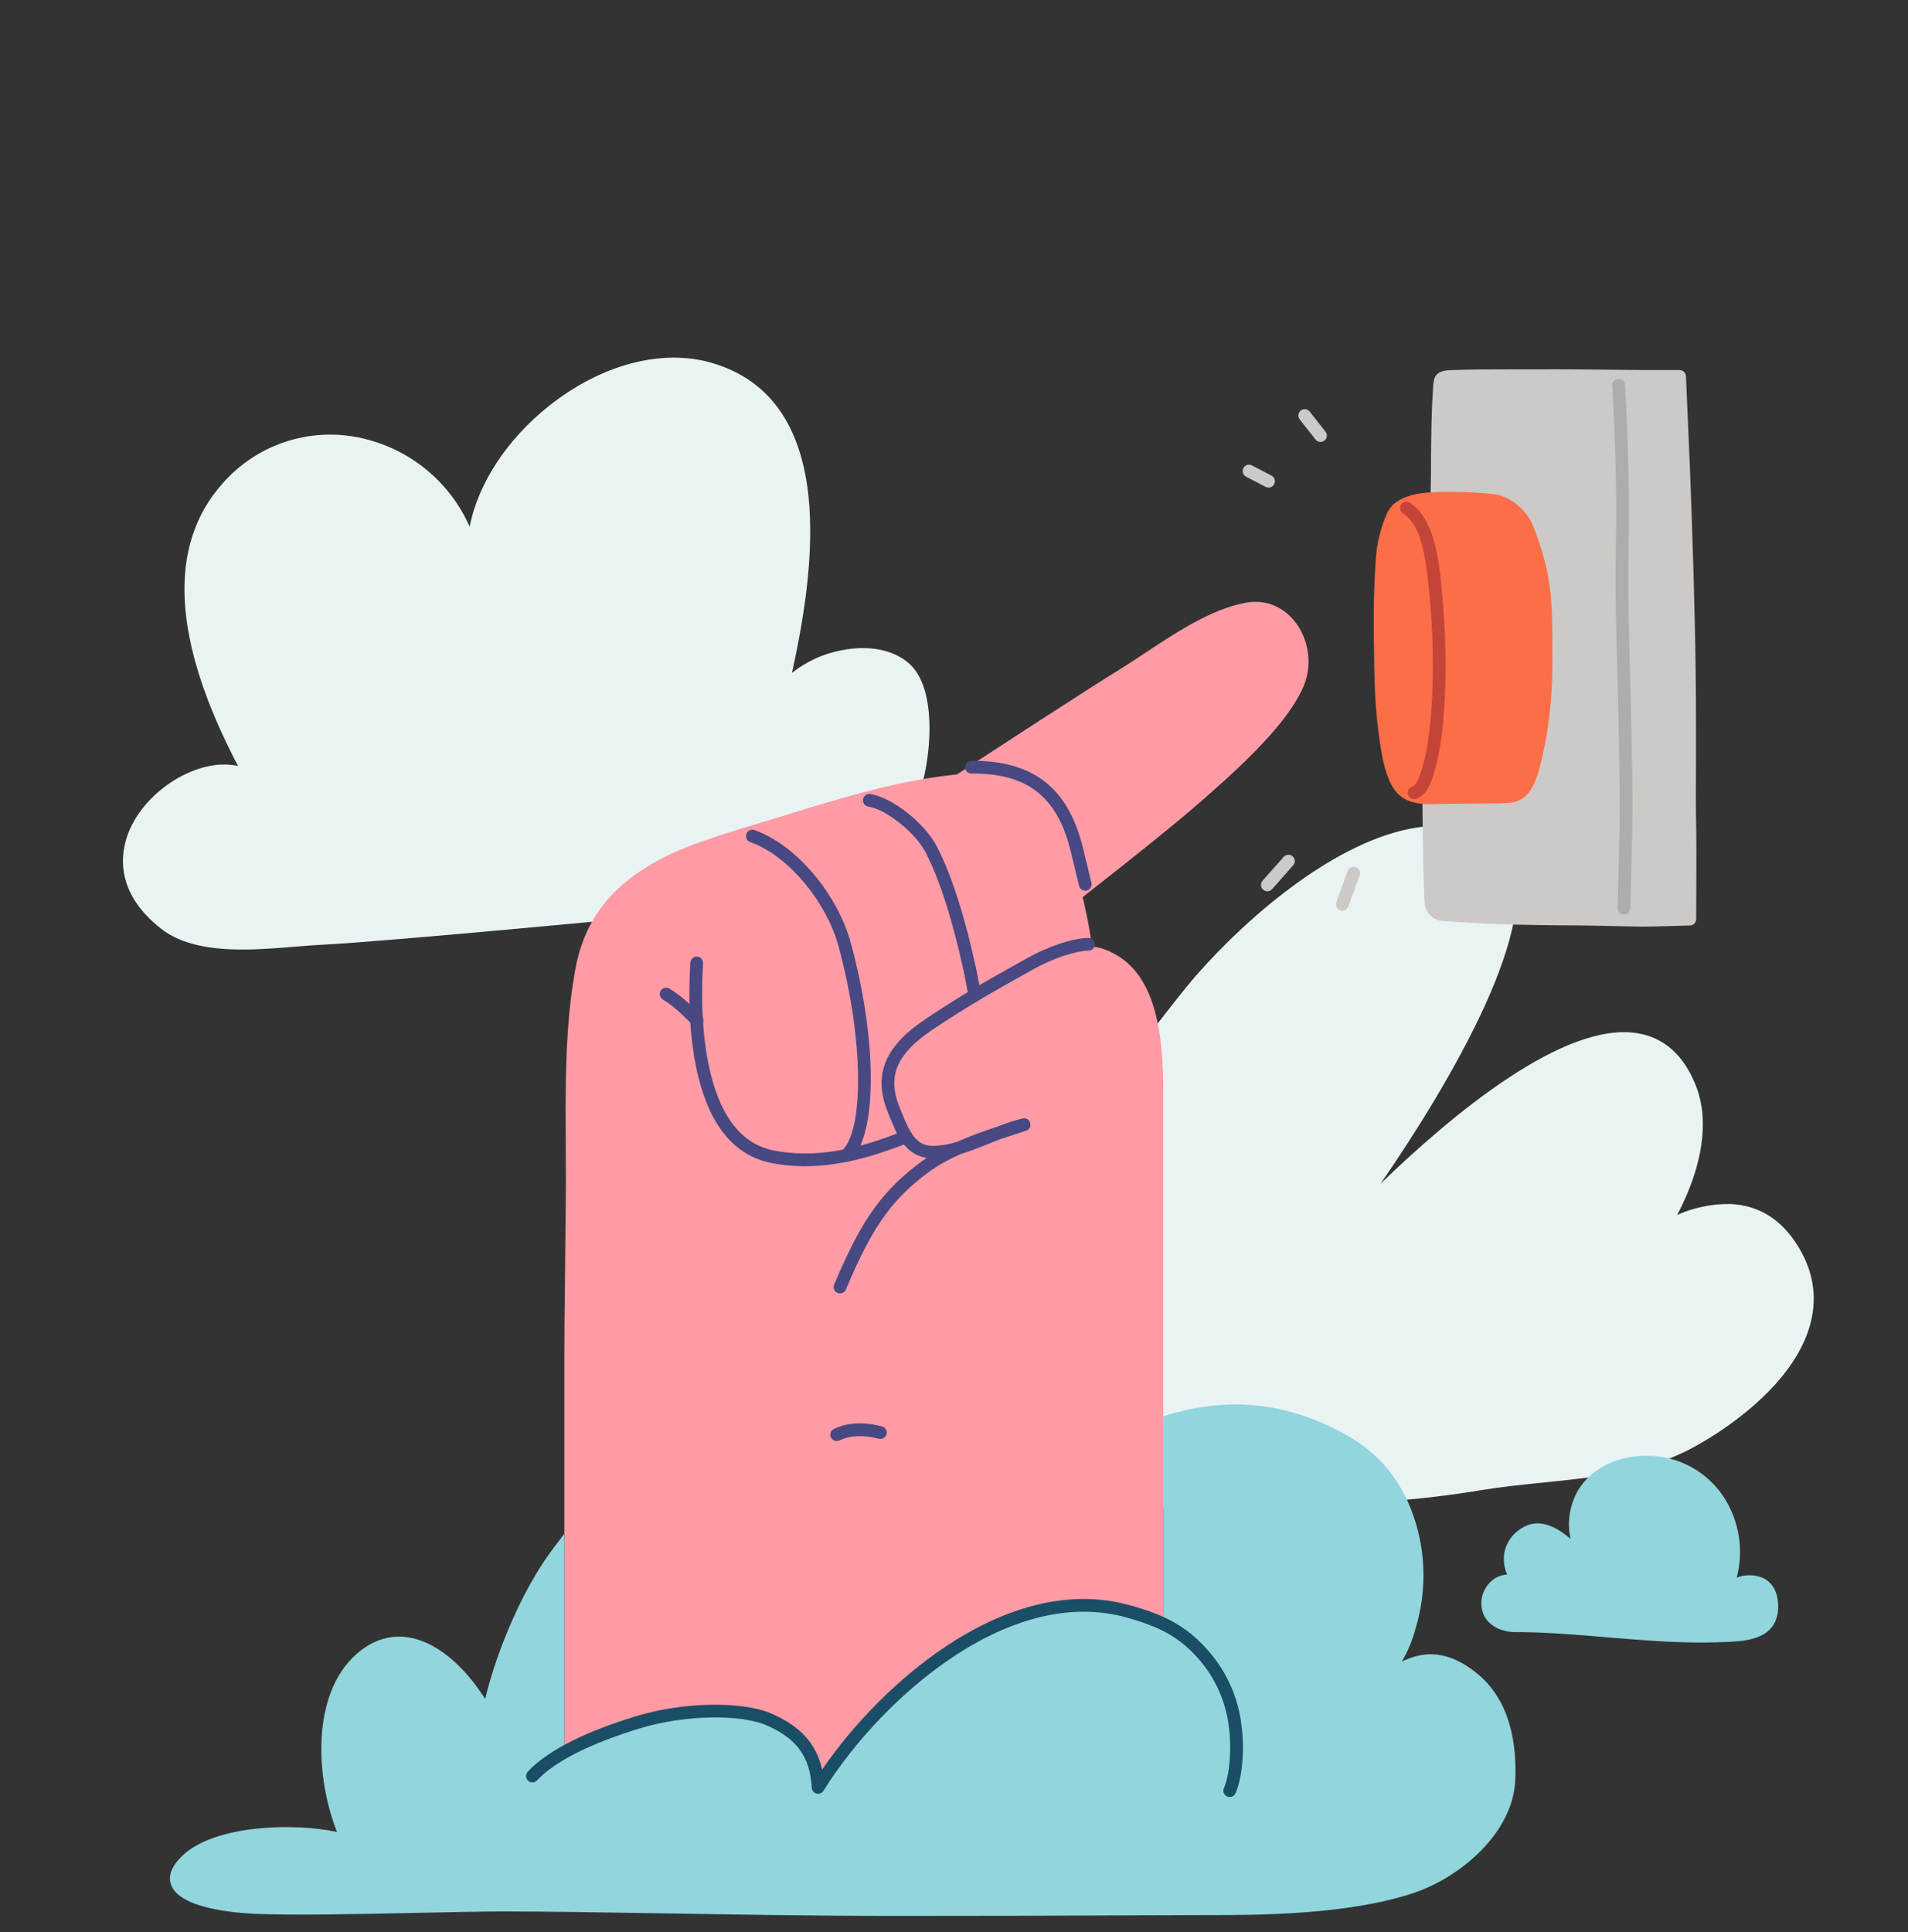 <svg viewBox="0 0 600 607.5" fill="none" xmlns="http://www.w3.org/2000/svg" xmlns:xlink="http://www.w3.org/1999/xlink" overflow="visible" width="600px" height="607.5px"><rect x="0" y="0" width="600" height="607.5" fill="#333333" stroke="none"/><g id="Master/Spot Illustrations/Point"><g id="Background" style="mix-blend-mode:soft-light" transform="scale(1 1)"><g id="Background/Clouds"><path id="Path" d="M289.1 249.49C292.57 239.61 295.26 216.68 285.74 208.49C280.79 204.2 273.01 202.75 264.42 204.49C258.802 205.581 253.53 208.009 249.05 211.57C255.74 180.99 264.55 126 223.85 114.1C208.21 109.53 189.08 114.57 172.68 127.59C159.32 138.2 150.34 152.09 147.68 165.59C141.707 152.047 129.886 141.967 115.57 138.21C98.993 133.721 81.307 139.073 70 152C52.51 171.57 54.16 201.41 74.86 240.84C74.057 240.655 73.241 240.528 72.42 240.46C60.28 239.34 45.32 249.29 40.42 261.74C37.91 268.1 35.9 280.48 50.71 292.04C57.3 297.19 66.71 298.54 76.32 298.54C82.04 298.54 87.82 298.06 93.12 297.62C96.01 297.39 98.75 297.16 101.19 297.04C122.39 295.99 207.4 287.84 220.11 286.56C234.42 285.13 278.13 280.71 289.1 249.49Z" fill="#EAF3F3"/><path id="Path_2" d="M566.65 394C561.38 384.13 553.78 378.93 544.05 378.55C538.312 378.481 532.628 379.658 527.39 382C528.39 380.19 529.24 378.35 530.06 376.5C534.2 367.1 538.11 353.32 533.19 341.09C529.42 331.7 523.27 326.24 514.93 324.86C491.93 321.05 456.74 350.29 434.15 372.16C455.91 340.58 486.15 289.52 474.39 268.62C469.91 260.62 460.02 257.83 444.99 260.28C420.78 264.23 393.53 286.87 376.11 306.74C367.41 316.66 336.44 358.2 324.9 373.74C324.382 369.63 322.998 365.676 320.84 362.14C316.71 355.14 310.71 350.58 304.84 349.85C289.33 347.95 275.09 357.85 263.67 378.52C255.47 393.35 250.82 418.88 253.19 427.86C264.07 469.09 318.02 473.86 359.85 473.86C366.65 473.86 373.14 473.73 379.06 473.62C384.11 473.52 388.89 473.43 393.06 473.43C414.56 473.43 440.06 472.84 465.92 468.5C472.05 467.5 478.39 466.83 485.09 466.15C501.38 464.5 518.22 462.79 532.22 455.22C538 452.1 552.52 443.42 562 430.7C571.24 418.29 572.85 405.6 566.65 394Z" fill="#EAF3F3"/></g></g><g id="Master/Hands/Point" transform="scale(1 1)"><g id="Master/Hands/Point"><g id="base"><path id="Path" d="M300.081 246.837C299.231 245.931 299.405 244.477 300.445 243.796C300.549 243.728 300.549 243.728 301.042 243.406C301.528 243.088 302.092 242.719 302.728 242.304C304.544 241.117 306.57 239.794 308.754 238.37C314.995 234.3 321.253 230.231 327.118 226.432L327.546 226.155C338.933 218.783 347.368 213.386 351.643 210.766C353.269 209.767 354.994 208.66 357.207 207.206C358.128 206.6 362.028 204.019 363.053 203.346C371.93 197.515 377.761 194.173 383.868 191.803C386.589 190.746 389.205 189.976 391.745 189.504C405.997 186.856 415.385 203.021 409.9 215.845C408.51 219.101 406.329 222.592 403.431 226.324C400.263 230.405 396.307 234.691 391.583 239.286C387.742 243.022 385.129 245.386 378.465 251.279C374.652 254.647 369.063 259.291 362.12 264.893C361.666 265.26 361.207 265.63 360.743 266.003C355.685 270.072 350.268 274.367 344.85 278.619C342.954 280.107 341.194 281.483 339.614 282.714C339.061 283.146 338.569 283.528 338.146 283.857C337.892 284.054 337.716 284.19 337.625 284.261C336.809 284.893 335.646 284.801 334.941 284.047L300.081 246.837Z" fill="#ff9ba5"/><path id="Path" d="M343.218 296.377C342.427 290.546 341.178 284.696 339.185 276.833C338.824 275.41 338.752 275.13 337.846 271.629C332.161 249.619 322.048 241.324 301.347 243.44C285.554 245.053 271.867 248.538 245.815 256.65C243.78 257.284 242.01 257.822 238.505 258.874C237.856 259.069 237.856 259.069 237.205 259.265C218.893 264.768 210.353 268.001 201.759 273.612C190.334 281.069 183.305 291.125 180.84 305.144C178.733 317.039 177.95 329.341 177.871 346.087C177.854 349.769 177.864 352.721 177.903 359.314C177.939 365.267 177.949 367.888 177.94 371.164C177.936 375.638 177.879 381.717 177.7 398.392L177.696 398.816C177.523 414.953 177.46 421.832 177.46 426.44V597.74C177.46 598.844 178.355 599.74 179.46 599.74H363.81C364.915 599.74 365.81 598.844 365.81 597.74V349.29C365.81 348.719 365.811 348.293 365.814 347.143C365.836 338.7 365.722 334.278 365.159 328.928C363.637 314.444 359.162 304.404 350.067 299.712C348.03 298.566 345.741 297.84 343.375 297.589C343.325 297.187 343.273 296.783 343.218 296.377Z" fill="#ff9ba5"/><path id="Path" d="M208.446 314.252C210.579 315.54 212.376 316.982 214.614 319.115C215.073 319.551 215.548 320.014 216.163 320.621C216.354 320.809 217.465 321.908 217.797 322.235C218.584 323.01 219.85 323 220.625 322.213C221.4 321.426 221.39 320.16 220.603 319.385C220.276 319.062 219.167 317.965 218.972 317.773C218.341 317.151 217.851 316.673 217.373 316.218C214.941 313.901 212.928 312.285 210.513 310.828C209.568 310.257 208.338 310.561 207.768 311.506C207.197 312.452 207.501 313.681 208.446 314.252Z" fill="#484882"/><path id="Path" d="M273.066 253.605C278.856 254.525 287.905 261.919 291.006 267.882C295.689 276.894 299.634 289.791 302.987 305.078C303.184 305.983 303.342 306.786 303.638 308.37C303.982 310.204 304.109 310.859 304.312 311.814C304.428 312.362 304.545 312.879 304.666 313.38C304.926 314.454 306.007 315.114 307.08 314.854C308.154 314.594 308.814 313.513 308.554 312.44C308.442 311.977 308.333 311.495 308.224 310.982C308.03 310.07 307.907 309.434 307.57 307.633C307.266 306.012 307.103 305.18 306.894 304.223C303.471 288.616 299.44 275.439 294.555 266.038C290.905 259.017 280.834 250.789 273.694 249.655C272.603 249.481 271.578 250.225 271.405 251.316C271.232 252.407 271.975 253.432 273.066 253.605Z" fill="#484882"/><path id="Path" d="M267.396 364.787C275.935 357.221 275.973 327.287 267.519 296.353C263.434 281.421 250.613 265.675 237.251 260.993C236.209 260.627 235.068 261.176 234.702 262.218C234.337 263.261 234.886 264.402 235.928 264.767C247.944 268.979 259.9 283.662 263.661 297.408C271.726 326.919 271.689 355.639 264.744 361.793C263.917 362.526 263.84 363.79 264.573 364.616C265.306 365.443 266.57 365.519 267.396 364.787Z" fill="#484882"/><path id="Path" d="M277.342 448.472C271.769 447.056 266.624 447.158 262.227 449.291C261.233 449.773 260.819 450.969 261.301 451.963C261.783 452.957 262.979 453.372 263.973 452.889C267.398 451.228 271.619 451.145 276.358 452.348C277.428 452.62 278.517 451.973 278.789 450.902C279.06 449.832 278.413 448.743 277.342 448.472Z" fill="#484882"/><path id="Path" d="M322.654 355.517C325.065 354.711 324.047 351.099 321.57 351.671C319.087 352.245 317.042 352.905 313.659 354.217C311.001 355.082 308.927 355.799 307.065 356.512C304.703 357.426 302.656 358.252 300.822 359.052C298.695 359.682 296.919 360.021 294.988 360.198C289.287 360.72 287.063 358.429 283.859 350.55C283.78 350.356 283.068 348.592 282.851 348.061C280.176 341.484 280.842 336.338 284.384 331.632C287.207 327.88 290.852 325.122 299.184 319.851L300.32 319.132C300.818 318.817 301.219 318.562 301.605 318.316C305.44 315.874 309.609 313.401 314.898 310.395C316.349 309.57 317.841 308.729 319.781 307.641C319.997 307.519 323.577 305.514 324.61 304.933C331.347 301.141 338.401 298.936 342.349 298.88C343.453 298.864 344.336 297.956 344.32 296.852C344.304 295.747 343.396 294.864 342.292 294.88C337.614 294.946 329.928 297.349 322.649 301.447C321.62 302.025 318.042 304.03 317.824 304.152C315.878 305.244 314.38 306.088 312.921 306.917C307.579 309.954 303.357 312.458 299.456 314.943C299.073 315.187 298.675 315.439 298.181 315.752L297.046 316.47C288.29 322.009 284.408 324.947 281.188 329.227C276.8 335.058 275.942 341.689 279.147 349.573C279.362 350.097 280.071 351.854 280.153 352.056C281.953 356.482 283.18 358.801 285.103 360.781C286.83 362.56 288.911 363.669 291.423 364.079C290.278 364.844 289.135 365.673 287.938 366.597C276.277 375.649 270.135 385.309 262.317 403.894C261.888 404.912 262.367 406.085 263.385 406.513C264.403 406.942 265.575 406.464 266.004 405.445C273.579 387.438 279.393 378.294 290.387 369.76C294.181 366.831 297.382 364.934 302.169 362.829C304.616 362.09 307.462 361.012 311.343 359.443C312.744 358.876 313.946 358.397 315.006 357.985C315.81 357.725 321.195 356.004 322.654 355.517Z" fill="#484882"/><path id="Path" d="M284.253 355.535C268.514 361.874 255.721 364.132 243.381 361.736C233.369 359.786 226.932 351.391 223.53 337.821C220.954 327.544 220.344 315.247 221.077 302.878C221.142 301.775 220.301 300.829 219.198 300.763C218.096 300.698 217.149 301.539 217.084 302.642C216.329 315.381 216.958 328.052 219.65 338.794C223.389 353.71 230.788 363.358 242.618 365.663C255.847 368.231 269.358 365.847 285.747 359.245C286.772 358.832 287.268 357.667 286.855 356.643C286.443 355.618 285.277 355.122 284.253 355.535Z" fill="#484882"/><path id="Path" d="M305.485 243.21C322.767 243.082 332.346 250.206 336.599 267.264C336.896 268.441 337.342 270.274 338.029 273.127L338.049 273.212C338.209 273.873 338.759 276.16 338.738 276.074C338.998 277.155 339.176 277.893 339.326 278.511C339.586 279.585 340.668 280.244 341.741 279.984C342.815 279.723 343.474 278.642 343.213 277.569C343.064 276.953 342.887 276.217 342.627 275.138C342.648 275.224 342.098 272.937 341.938 272.276L341.918 272.19C341.227 269.323 340.779 267.482 340.479 266.291C335.772 247.413 324.552 239.068 305.455 239.21C304.35 239.218 303.462 240.12 303.47 241.225C303.478 242.329 304.38 243.218 305.485 243.21Z" fill="#484882"/></g><g id="Point/Wear" transform="scale(1 1)"><g id="Point/Wear/Cloud"><g id="clothing"><path id="Path" d="M464.52 526.18C455.24 518.66 447.79 519.05 440.85 522.4C442.786 519.078 444.253 515.504 445.21 511.78C448.1 502.128 448.404 491.886 446.09 482.08C442.71 468.08 435.09 457.65 423.3 451.13C402.12 439.36 383.2 439.78 365.8 445.31V510.58C362.162 508.906 358.38 507.567 354.5 506.58C316.25 496.12 275.39 532.94 257.27 561.99C256.61 549.99 250.43 544.41 241.87 540.65C232.36 536.49 213.74 537.48 200.57 541.54C192.572 543.921 184.831 547.09 177.46 551V482.25C175.98 484.15 174.52 486.12 172.93 488.25C164.51 499.77 156.36 518.32 152.56 534.18C147.22 525.64 138.75 516.77 129.06 514.92C122.94 513.76 117.19 515.53 111.98 520.17C97.75 532.86 99.29 559.17 105.98 576C93.28 573.15 67.52 573.48 57.16 583.64C53.88 586.85 52.77 589.91 53.86 592.74C56.63 599.96 73.37 601.43 80.44 601.74C92.69 602.25 113.5 601.81 131.86 601.41C141.95 601.2 151.49 600.99 158.28 600.98C171.21 600.98 188.28 601.24 208.04 601.57C231.04 601.95 257.15 602.39 281.71 602.39C309.41 602.39 332.536 602.333 351.09 602.22C362.53 602.22 371.85 602.13 378.77 602.13C395.46 602.13 423.4 602.13 444.3 595.25C459.3 590.3 475.71 576.25 476.48 559.91C477 549.38 475.34 535 464.52 526.18Z" fill="#91D5DD"/><path id="Path_2" d="M554.49 496.16C551.832 495.021 548.832 494.974 546.14 496.03C548.393 487.463 546.961 478.344 542.19 470.88C536.906 462.682 527.823 457.727 518.07 457.72C508.49 457.62 500.27 461.72 496.16 468.72C493.561 473.31 492.753 478.699 493.89 483.85C488.11 478.85 483.02 477.69 478.71 480.36C475.737 482.031 473.66 484.936 473.04 488.29C472.698 490.583 473.01 492.926 473.94 495.05C472.133 495.154 470.412 495.857 469.05 497.05C466.256 499.481 465.159 503.331 466.25 506.87C467.45 510.51 470.92 512.79 475.77 513.13H476C485.78 513.13 495.75 513.97 505.39 514.78C515.03 515.59 525.12 516.44 535.1 516.44C538.094 516.44 541.094 516.357 544.1 516.19C549.31 515.89 559 515.32 559.19 505.25C559.22 499.38 556.26 497 554.49 496.16Z" fill="#91D5DD"/><path id="Path_3" d="M242.674 538.799C233.052 534.64 214.234 535.215 199.981 539.609C185.191 544.113 172.519 549.969 165.953 557.05C165.202 557.86 165.25 559.125 166.06 559.877C166.87 560.628 168.135 560.58 168.886 559.77C174.814 553.377 187.013 547.739 201.153 543.433C214.583 539.293 232.471 538.747 241.077 542.466C250.29 546.513 254.72 552.041 255.273 562.08C255.38 564.03 257.933 564.686 258.967 563.028C268.687 547.445 283.567 531.722 299.454 521.112C318.121 508.646 336.921 503.824 353.972 508.489C364.695 511.411 370.881 514.751 376.75 521.403C382.196 527.516 385.596 535.167 386.482 543.297C387.324 549.769 386.71 558.044 384.88 562.193C384.434 563.204 384.892 564.384 385.903 564.83C386.913 565.276 388.094 564.818 388.54 563.807C390.711 558.885 391.376 549.913 390.453 542.822C389.482 533.906 385.737 525.477 379.743 518.75C373.296 511.443 366.439 507.741 355.026 504.63C336.71 499.619 316.781 504.731 297.233 517.785C282.4 527.691 268.47 541.868 258.536 556.382C256.656 547.98 251.426 542.643 242.674 538.799Z" fill="#1A4E66"/></g></g></g><g id="Point/Item" transform="scale(1 1)"><g id="Point/Item/Button"><g id="items"><path id="Path" d="M533.419 261.62C533.239 254.12 533.279 246.48 533.329 239.1C533.329 235.1 533.329 231.15 533.329 227.17C533.329 208.03 532.869 187.98 531.979 162.17C531.629 152.04 531.299 143.37 530.859 133.95C530.619 129.08 530.179 118.28 530.179 118.28C530.137 117.207 529.254 116.359 528.179 116.36V116.36C520.969 116.36 513.419 116.36 506.109 116.24C498.159 116.16 490.649 116.08 483.569 116.13H476.019C469.469 116.13 462.699 116.13 456.109 116.38C451.279 116.53 450.809 118.68 450.669 121.7C450.669 122.053 450.649 122.433 450.609 122.84C450.129 129.63 450.069 136.84 450.009 143.84C450.009 149.59 449.919 155.54 449.629 161.11C449.379 166.11 448.809 171.11 448.259 176.04C447.239 183.523 446.728 191.067 446.729 198.62L446.819 202.62C447.099 215.06 447.389 227.92 447.309 240.51C447.219 251.98 447.389 269.74 447.949 283.6C448.082 286.857 450.692 289.467 453.949 289.6C455.689 289.69 457.749 289.82 459.869 289.96C463.019 290.16 466.279 290.36 468.869 290.47C478.269 290.84 488.329 290.93 496.049 290.97C499.209 290.97 504.169 291.09 508.539 291.19L516.069 291.34H516.719C520.669 291.34 530.999 290.99 531.459 290.98C532.537 290.942 533.39 290.058 533.389 288.98C533.369 288.13 533.539 266.52 533.419 261.62Z" fill="#CCC9C6"/><path id="Path_2" d="M507.003 121.194C508.072 139.952 508.45 156.218 508.12 172.78C507.938 181.969 508.042 190.721 508.405 204.462C508.441 205.832 508.47 206.902 508.538 209.406C508.752 217.241 508.84 220.768 508.92 225.157C508.958 227.19 508.991 228.845 509.067 232.45C509.264 241.891 509.333 246.023 509.353 251.225C509.367 254.655 509.347 257.862 509.29 260.953C509.228 264.391 509.157 267.156 508.986 273.231C508.948 274.589 508.932 275.13 508.912 275.854C508.802 279.839 508.732 282.671 508.68 285.504C508.66 286.608 509.539 287.52 510.643 287.54C511.748 287.56 512.66 286.681 512.68 285.577C512.731 282.759 512.801 279.939 512.911 275.965C512.931 275.242 512.946 274.701 512.984 273.344C513.156 267.255 513.227 264.481 513.29 261.026C513.347 257.904 513.367 254.668 513.353 251.209C513.333 245.978 513.264 241.83 513.066 232.367C512.99 228.765 512.957 227.112 512.92 225.083C512.839 220.679 512.751 217.144 512.537 209.296C512.469 206.794 512.44 205.725 512.403 204.356C512.042 190.672 511.938 181.973 512.12 172.86C512.451 156.188 512.071 139.821 510.997 120.966C510.934 119.864 509.989 119.021 508.886 119.083C507.784 119.146 506.94 120.091 507.003 121.194Z" fill="#AFADAC"/><path id="Path_3" d="M399.837 149.538L393.697 146.328C392.718 145.816 391.509 146.195 390.998 147.173C390.486 148.152 390.864 149.361 391.843 149.872L397.983 153.082C398.962 153.594 400.171 153.215 400.682 152.237C401.194 151.258 400.815 150.049 399.837 149.538Z" fill="#CCC9C6"/><path id="Path_4" d="M416.822 135.713L411.862 129.413C411.178 128.545 409.921 128.395 409.053 129.079C408.185 129.762 408.035 131.019 408.719 131.887L413.679 138.187C414.362 139.055 415.619 139.205 416.487 138.521C417.355 137.838 417.505 136.581 416.822 135.713Z" fill="#CCC9C6"/><path id="Path_5" d="M403.672 269.414L397.042 276.904C396.31 277.731 396.387 278.995 397.214 279.728C398.042 280.46 399.306 280.383 400.038 279.556L406.668 272.066C407.4 271.239 407.323 269.975 406.496 269.242C405.669 268.51 404.405 268.587 403.672 269.414Z" fill="#CCC9C6"/><path id="Path_6" d="M423.81 273.816L420.24 283.626C419.863 284.664 420.398 285.812 421.436 286.189C422.474 286.567 423.621 286.032 423.999 284.994L427.569 275.184C427.947 274.146 427.412 272.998 426.374 272.621C425.336 272.243 424.188 272.778 423.81 273.816Z" fill="#CCC9C6"/><path id="Path_7" d="M488.17 204.17C488.17 189.34 488.12 180.39 481.93 164.96C479.93 160.07 474.38 155.75 469.46 155.33C463.309 154.735 457.126 154.541 450.95 154.75C448.02 154.87 439.1 155.25 436.27 161.17C434.214 165.769 432.985 170.694 432.64 175.72C432.11 183.62 431.9 190.89 432 197.95C432 199.42 432 200.95 432.05 202.39C432.15 211.44 432.26 220.81 433.43 229.68L433.56 230.63C434.26 235.96 435.06 242 437.56 246.76C440.34 252.07 445.14 252.83 449.86 252.83C450.86 252.83 451.77 252.83 452.71 252.76H453.77C455.71 252.76 458.77 252.68 462.07 252.66C469.07 252.66 473.82 252.56 475.22 252.34C479.53 251.66 481.94 248.92 483.81 242.54C486.64 232.85 488.24 220.13 488.19 207.64L488.17 204.17Z" fill="#FC6E47"/><path id="Path_8" d="M446.808 242.839C446.657 243.318 446.52 243.723 446.378 244.103C445.669 246.008 444.894 247.072 444.045 247.347C442.994 247.687 442.417 248.814 442.757 249.865C443.097 250.916 444.224 251.493 445.275 251.153C447.608 250.398 449.029 248.448 450.127 245.499C450.295 245.048 450.452 244.582 450.622 244.043C450.719 243.738 451.025 242.736 451.013 242.774C454.608 231.156 455.34 209.47 453.864 191.03C453.799 190.231 453.774 189.917 453.739 189.493C453.025 180.704 452.435 175.961 451.258 171.313C449.675 165.061 447.209 160.644 443.378 158.062C442.462 157.444 441.219 157.686 440.602 158.602C439.984 159.518 440.226 160.761 441.142 161.378C446.445 164.953 448.339 172.436 449.753 189.817C449.787 190.24 449.812 190.553 449.876 191.35C451.316 209.32 450.597 230.59 447.19 241.596C447.206 241.543 446.899 242.551 446.808 242.839Z" fill="#C44538"/></g></g></g></g></g></g></svg>